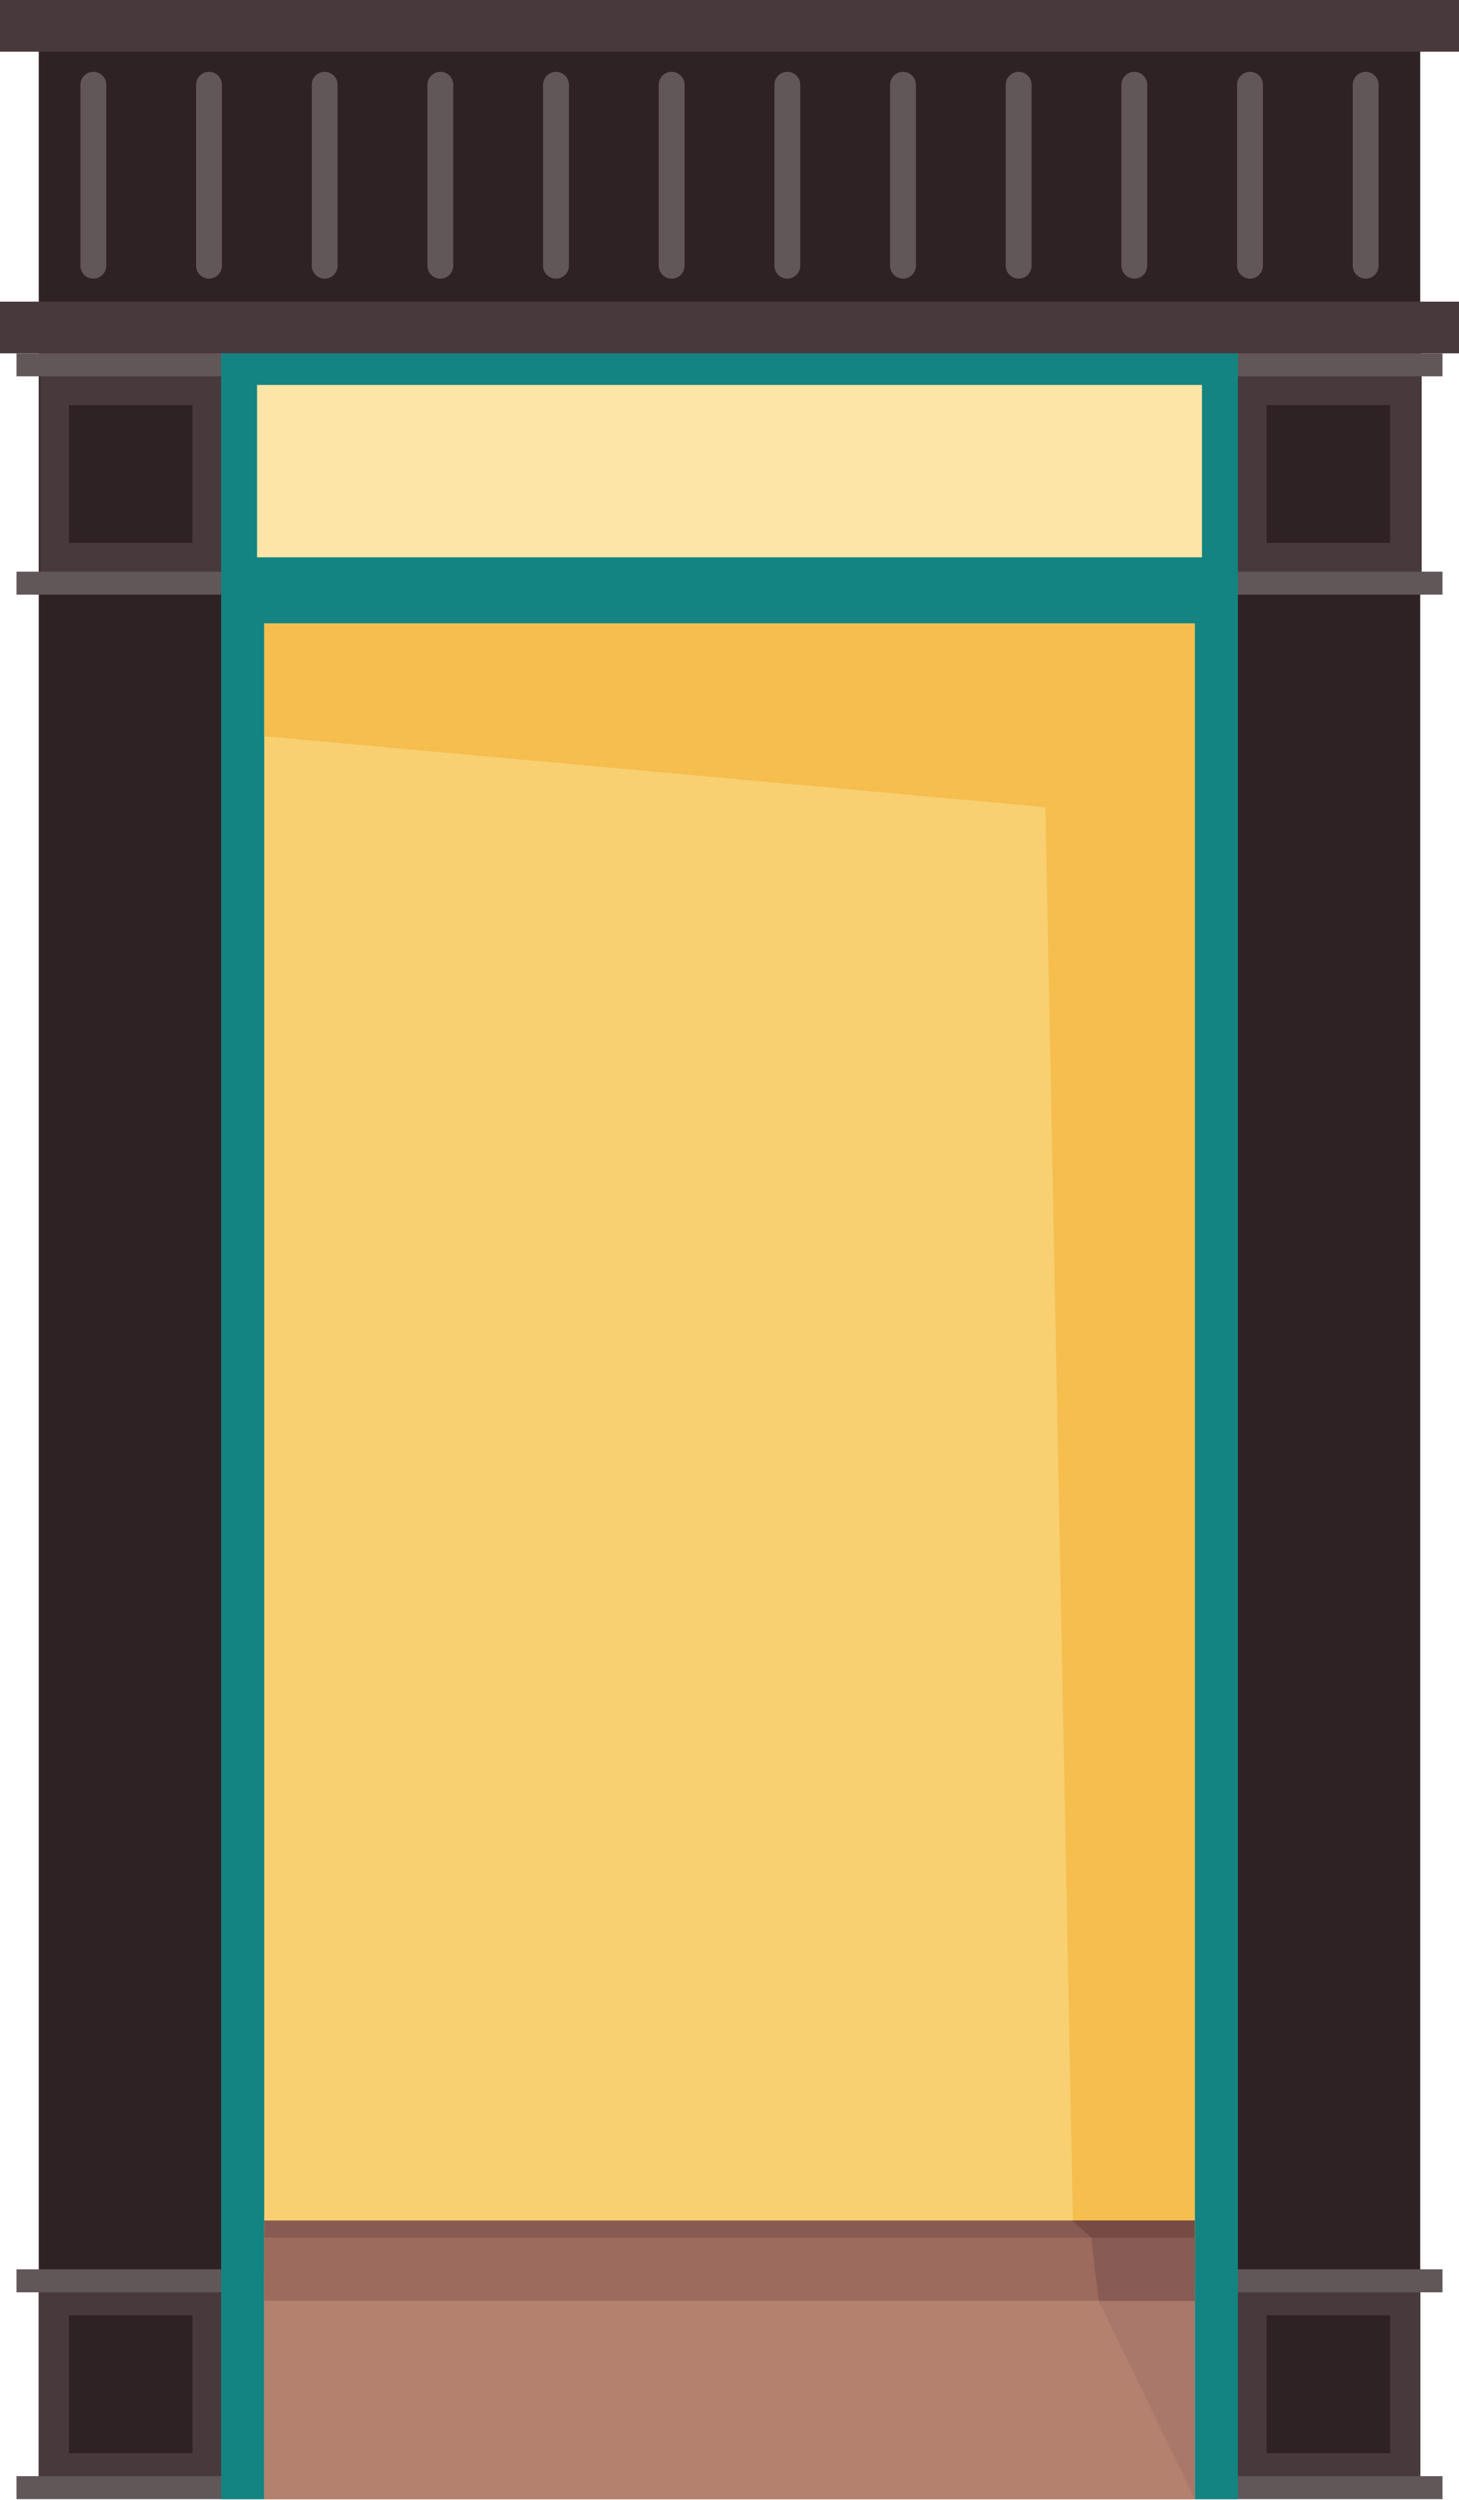 <svg id="Layer_1" data-name="Layer 1" xmlns="http://www.w3.org/2000/svg" width="179.21mm" height="307.01mm" viewBox="0 0 508 870.26"><defs><style>.cls-1{fill:#2f2224;}.cls-2{fill:#48393c;}.cls-3{fill:#615658;}.cls-4{fill:#138481;}.cls-5{fill:#fce5a7;}.cls-6{fill:none;stroke:#615658;stroke-linecap:round;stroke-miterlimit:10;stroke-width:9px;}.cls-7{fill:#f8cf71;}.cls-8{fill:#f6be4f;}.cls-9{fill:#885b52;}.cls-10{fill:#9c6b5e;}.cls-11{fill:#b5816f;}.cls-12{fill:#aa786b;}.cls-13{fill:#764b44;}.cls-14{fill:#885b54;}</style></defs><title>Imagery</title><rect class="cls-1" x="13.5" y="14" width="481" height="852"/><rect class="cls-2" width="508" height="18"/><rect class="cls-2" x="14" y="114" width="481" height="89"/><rect class="cls-2" y="105" width="508" height="18"/><rect class="cls-3" x="5.75" y="123" width="496.5" height="8"/><rect class="cls-3" x="5.75" y="199" width="496.5" height="8"/><rect class="cls-2" x="13.5" y="794" width="481" height="72"/><rect class="cls-3" x="5.75" y="790" width="496.5" height="8"/><rect class="cls-3" x="5.75" y="862" width="496.5" height="8"/><rect class="cls-4" x="77" y="123" width="354" height="747"/><rect class="cls-5" x="89.5" y="134" width="329" height="60"/><rect class="cls-1" x="21.5" y="143.5" width="48" height="43" transform="translate(210.5 119.5) rotate(90)"/><rect class="cls-1" x="438.5" y="143.5" width="48" height="43" transform="translate(627.5 -297.5) rotate(90)"/><rect class="cls-1" x="21.5" y="808.5" width="48" height="43" transform="translate(875.5 784.5) rotate(90)"/><rect class="cls-1" x="438.5" y="808.5" width="48" height="43" transform="translate(1292.5 367.5) rotate(90)"/><line class="cls-6" x1="32.5" y1="29.5" x2="32.5" y2="92.5"/><line class="cls-6" x1="72.77" y1="29.5" x2="72.77" y2="92.5"/><line class="cls-6" x1="113.05" y1="29.5" x2="113.05" y2="92.5"/><line class="cls-6" x1="153.32" y1="29.5" x2="153.32" y2="92.5"/><line class="cls-6" x1="193.59" y1="29.5" x2="193.59" y2="92.5"/><line class="cls-6" x1="233.86" y1="29.5" x2="233.86" y2="92.5"/><line class="cls-6" x1="274.14" y1="29.5" x2="274.14" y2="92.5"/><line class="cls-6" x1="314.41" y1="29.5" x2="314.41" y2="92.5"/><line class="cls-6" x1="354.68" y1="29.5" x2="354.68" y2="92.5"/><line class="cls-6" x1="394.95" y1="29.5" x2="394.95" y2="92.5"/><line class="cls-6" x1="435.23" y1="29.5" x2="435.23" y2="92.5"/><line class="cls-6" x1="475.5" y1="29.5" x2="475.5" y2="92.5"/><rect class="cls-7" x="92" y="217" width="324" height="653"/><polygon class="cls-8" points="373.87 788 416 789.43 416 217 92 217 92 256.29 364 281 373.87 788"/><rect class="cls-9" x="92" y="773" width="324" height="18"/><rect class="cls-10" x="92" y="779" width="324" height="22"/><rect class="cls-11" x="92" y="801" width="324" height="69"/><polygon class="cls-12" points="416 870 416 791 381.39 791 382.55 801 416 870"/><polygon class="cls-13" points="416 773 373.31 773 380 779 381.86 795 416 795 416 773"/><polygon class="cls-14" points="416 779 380 779 382.55 801 416 801 416 779"/></svg>